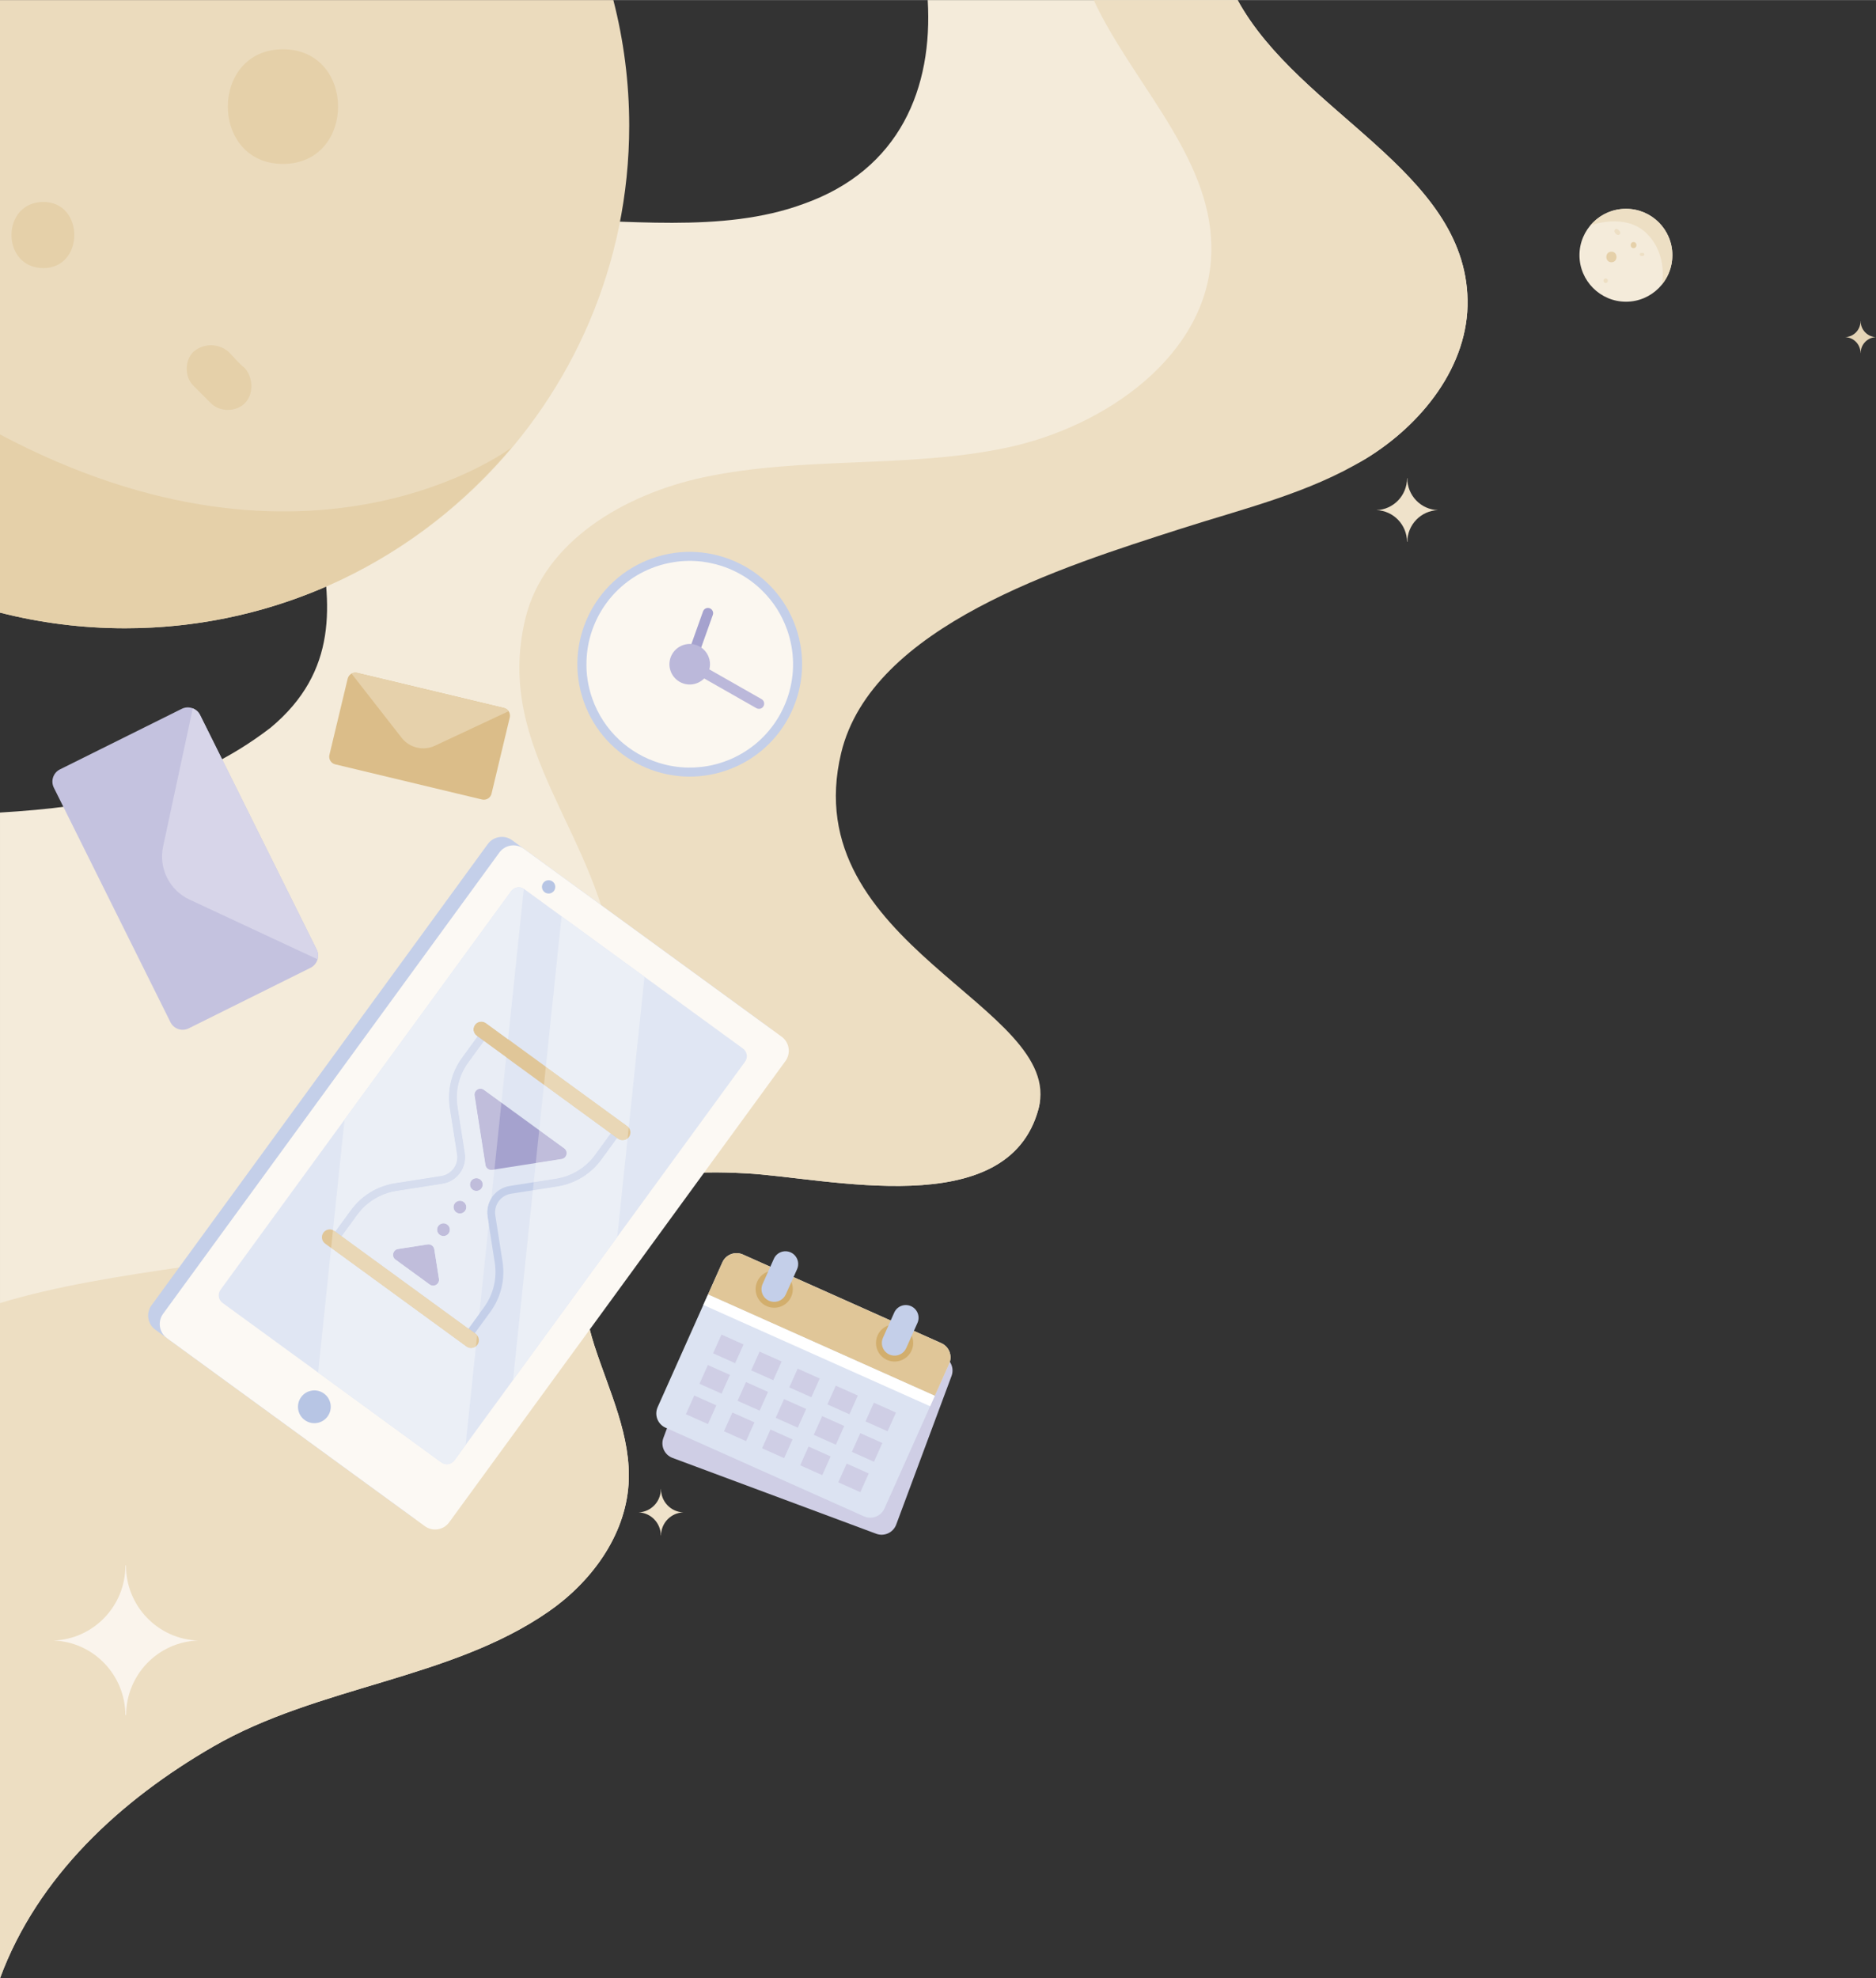 <?xml version="1.0" encoding="UTF-8"?>
<!DOCTYPE svg PUBLIC "-//W3C//DTD SVG 1.1//EN" "http://www.w3.org/Graphics/SVG/1.1/DTD/svg11.dtd">
<!-- Creator: CorelDRAW X7 -->
<svg xmlns="http://www.w3.org/2000/svg" xml:space="preserve" width="8.078in" height="8.519in" version="1.1" style="shape-rendering:geometricPrecision; text-rendering:geometricPrecision; image-rendering:optimizeQuality; fill-rule:evenodd; clip-rule:evenodd"
viewBox="0 0 80782 85185"
 xmlns:xlink="http://www.w3.org/1999/xlink">
 <rect x="0" y="0" width="80782" height="85185" fill="#333333" stroke="none"/>
 <defs>
  <style type="text/css">
   <![CDATA[
    .fil26 {fill:#C0BDDB}
    .fil27 {fill:#D6DDEE}
    .fil25 {fill:#E9D7B6}
    .fil29 {fill:#E9EDF5}
    .fil28 {fill:#EBEFF6}
    .fil7 {fill:#A5A2CE;fill-rule:nonzero}
    .fil23 {fill:#B7C5E4;fill-rule:nonzero}
    .fil8 {fill:#BBB8DA;fill-rule:nonzero}
    .fil24 {fill:#C0BDDB;fill-rule:nonzero}
    .fil14 {fill:#C4C2DF;fill-rule:nonzero}
    .fil5 {fill:#C4CFE9;fill-rule:nonzero}
    .fil9 {fill:#CFCEE5;fill-rule:nonzero}
    .fil13 {fill:#D2AE6D;fill-rule:nonzero}
    .fil15 {fill:#D7D5E9;fill-rule:nonzero}
    .fil16 {fill:#DBBD89;fill-rule:nonzero}
    .fil10 {fill:#DCE3F2;fill-rule:nonzero}
    .fil11 {fill:#E0C698;fill-rule:nonzero}
    .fil22 {fill:#E0E6F3;fill-rule:nonzero}
    .fil3 {fill:#E5D0A9;fill-rule:nonzero}
    .fil20 {fill:#E5D5B7;fill-rule:nonzero}
    .fil17 {fill:#E6D1AB;fill-rule:nonzero}
    .fil4 {fill:#EBDBBD;fill-rule:nonzero}
    .fil1 {fill:#EDDEC2;fill-rule:nonzero}
    .fil2 {fill:#EDDFC4;fill-rule:nonzero}
    .fil19 {fill:#EFE2CA;fill-rule:nonzero}
    .fil0 {fill:#F4EBDA;fill-rule:nonzero}
    .fil18 {fill:#FAF4EC;fill-rule:nonzero}
    .fil6 {fill:#FBF7F0;fill-rule:nonzero}
    .fil21 {fill:#FCF9F4;fill-rule:nonzero}
    .fil12 {fill:white;fill-rule:nonzero}
   ]]>
  </style>
 </defs>
 <g id="Layer_x0020_1">
  <g id="_1759723107200">
   <path class="fil0" d="M0 85185c1619,-4390 5194,-7678 9184,-9980 4529,-2617 10199,-2879 14425,-5802 1840,-1272 3305,-3252 3456,-5482 136,-2065 -835,-4016 -1472,-5988 -632,-1969 -861,-4356 509,-5906 1413,-1602 3860,-1616 5995,-1506 3509,181 11308,2170 12625,-2787 905,-3407 -9100,-4661 -10872,-7713 -1882,-3248 -509,-14618 1917,-17484 2426,-2867 9817,-379 13391,-1527 2708,-869 7209,225 9636,-1251 2430,-1477 4456,-4010 4400,-6852 -107,-5561 -7235,-8036 -9902,-12907l-13344 0c226,3768 -1181,7304 -5359,8781 -7017,2578 -16758,-2550 -20875,5174 -3106,5707 3754,12531 -2058,17374 -3561,2742 -7562,3415 -11656,3657l0 50199z"/>
   <path class="fil1" d="M0 85185c1619,-4390 5194,-7678 9184,-9980 4529,-2617 10199,-2879 14425,-5802 1840,-1272 3305,-3252 3456,-5482 136,-2065 -835,-4016 -1472,-5988 -632,-1969 -861,-4356 509,-5906 1413,-1602 3860,-1616 5995,-1506 3509,181 11308,2170 12625,-2787 1171,-4408 -10488,-7026 -8501,-15312 1312,-5465 9527,-8019 14618,-9654 2708,-870 5528,-1533 7955,-3009 2430,-1477 4456,-4010 4400,-6852 -107,-5560 -7235,-8036 -9902,-12907l-6194 0c76,169 152,327 228,475 1778,3469 4967,6561 4833,10459 -149,4370 -4561,7452 -8841,8347 -4281,895 -8763,356 -13038,1272 -3367,722 -6853,2741 -7659,6087 -1381,5721 3240,9265 3872,15115 607,5617 -4927,10163 -10429,11445 -4858,1132 -11322,1464 -16064,2909l0 29076z"/>
   <g>
    <path class="fil0" d="M68013 10986c0,1103 899,2003 2003,2003 1104,0 1997,-900 1997,-2003 0,-1104 -893,-1998 -1997,-1998 -1104,0 -2003,894 -2003,1998z"/>
    <g>
     <path class="fil2" d="M71558 12253c286,-345 455,-783 455,-1267 0,-1104 -893,-1998 -1997,-1998 -619,0 -1168,281 -1536,719 0,0 1507,-579 2435,350 929,929 643,2196 643,2196z"/>
     <path class="fil2" d="M69675 9882c23,24 47,47 70,70 35,35 35,100 0,135 -41,35 -99,35 -140,0 -24,-24 -41,-47 -64,-64 -35,-41 -35,-106 0,-141 35,-35 99,-35 134,0z"/>
     <path class="fil2" d="M69143 12183c-128,0 -128,-198 0,-198 123,0 123,198 0,198z"/>
     <path class="fil3" d="M70341 10682c-164,0 -164,-262 0,-262 169,0 169,262 0,262z"/>
    </g>
    <g>
     <path class="fil2" d="M70744 11015l-70 0c-82,0 -82,-128 0,-128l70 0c81,0 81,128 0,128z"/>
     <path class="fil3" d="M69389 11289c-292,0 -292,-455 0,-455 292,0 292,455 0,455z"/>
    </g>
   </g>
   <g>
    <path class="fil4" d="M27094 5408c0,-1866 -238,-3678 -683,-5408l-26411 0 0 26377c1722,440 3527,674 5387,674 11961,0 21707,-9682 21707,-21643z"/>
    <g>
     <path class="fil3" d="M0 26377c1722,440 3527,674 5387,674 6708,0 12657,-3037 16644,-7784 0,0 -8609,6552 -22031,-563l0 7673z"/>
     <path class="fil3" d="M9084 17363c-253,-253 -506,-506 -759,-759 -380,-380 -380,-1076 0,-1456 443,-380 1076,-380 1519,0 253,253 443,506 696,696 380,443 380,1139 0,1519 -380,380 -1076,380 -1456,0z"/>
     <path class="fil3" d="M1870 8693c1772,0 1772,2848 0,2848 -1835,0 -1835,-2848 0,-2848z"/>
    </g>
    <path class="fil3" d="M12184 2119c3165,0 3165,4936 0,4936 -3164,0 -3164,-4936 0,-4936z"/>
   </g>
   <g>
    <path class="fil5" d="M25138 30210c889,2519 3652,3841 6171,2952 2520,-889 3842,-3652 2953,-6172 -889,-2519 -3652,-3841 -6172,-2952 -2519,889 -3841,3652 -2952,6172z"/>
    <path class="fil6" d="M25504 30079c490,1389 1595,2380 2902,2778 389,119 798,185 1210,193 185,4 373,-5 559,-25 113,-12 224,-29 336,-49 225,-41 447,-101 669,-179 434,-153 828,-368 1180,-628 1523,-1134 2200,-3167 1535,-5050 -231,-656 -601,-1222 -1063,-1678 -566,-563 -1274,-961 -2042,-1154 -180,-47 -364,-81 -549,-105 -401,-49 -813,-44 -1224,21 -268,41 -534,107 -798,200 -1781,629 -2913,2278 -2964,4058 -21,535 60,1083 249,1618z"/>
    <path class="fil7" d="M29775 28811c61,-21 113,-69 136,-136l784 -2200c42,-116 -19,-244 -136,-286 -116,-41 -245,19 -286,136l-784 2200c-42,116 19,245 136,286 50,18 103,17 150,0z"/>
    <path class="fil8" d="M28876 28891c161,454 660,693 1114,532 455,-160 694,-659 533,-1113 -160,-455 -659,-694 -1113,-533 -455,160 -694,659 -534,1114z"/>
    <path class="fil8" d="M32757 30508c49,-17 92,-51 120,-100 61,-108 24,-245 -84,-306l-2982 -1697c-108,-62 -245,-24 -306,84 -61,108 -24,245 84,306l2982 1697c59,33 127,37 186,16z"/>
   </g>
   <g>
    <path class="fil9" d="M30949 55516l-2383 6400c-129,347 47,732 393,861l8771 3266c346,129 731,-47 861,-394l2383 -6400c129,-347 -47,-732 -394,-861l-8770 -3266c-347,-129 -732,47 -861,394z"/>
    <path class="fil10" d="M31105 54356l-2786 6235c-151,338 0,733 338,884l8544 3818c338,151 734,0 885,-338l2786 -6235c151,-338 0,-734 -338,-885l-8545 -3818c-337,-151 -733,0 -884,339z"/>
    <path class="fil11" d="M31105 54356l-618 1383 9767 4364 618 -1383c151,-338 0,-734 -338,-885l-8545 -3818c-337,-151 -733,0 -884,339z"/>
    <polygon class="fil12" points="30286,56189 40053,60553 40254,60103 30487,55739 "/>
    <path class="fil13" d="M37791 57499c-181,404 0,878 404,1058 404,181 878,-1 1058,-404 181,-404 -1,-878 -404,-1058 -404,-180 -878,0 -1058,404z"/>
    <path class="fil13" d="M32607 55183c-180,404 1,878 405,1058 404,180 877,-1 1058,-404 180,-404 -1,-878 -405,-1058 -404,-181 -877,0 -1058,404z"/>
    <path class="fil5" d="M38382 58355c255,68 529,-57 640,-306l484 -1083c124,-276 0,-600 -277,-723 -281,-124 -600,1 -723,276l-484 1084c-124,276 0,599 277,723 27,12 55,22 83,29z"/>
    <path class="fil5" d="M33198 56039c256,68 529,-57 640,-306l485 -1083c123,-276 -1,-600 -277,-724 -280,-123 -600,1 -723,277l-484 1084c-124,276 0,599 276,723 28,12 55,22 83,29z"/>
    <polygon class="fil9" points="37269,61206 38219,61630 38580,60824 37629,60399 "/>
    <polygon class="fil9" points="30706,58273 31657,58698 32017,57891 31067,57466 "/>
    <polygon class="fil9" points="32347,59006 33297,59431 33658,58624 32708,58200 "/>
    <polygon class="fil9" points="33988,59740 34938,60164 35298,59357 34348,58933 "/>
    <polygon class="fil9" points="35628,60473 36578,60897 36939,60091 35989,59666 "/>
    <polygon class="fil9" points="36683,62517 37633,62942 37994,62135 37044,61710 "/>
    <polygon class="fil9" points="30121,59585 31071,60009 31432,59202 30481,58778 "/>
    <polygon class="fil9" points="31761,60318 32711,60742 33072,59935 32122,59511 "/>
    <polygon class="fil9" points="33402,61051 34352,61475 34713,60669 33762,60244 "/>
    <polygon class="fil9" points="35042,61784 35993,62209 36353,61402 35403,60977 "/>
    <polygon class="fil9" points="36097,63828 37047,64253 37408,63446 36458,63021 "/>
    <polygon class="fil9" points="29535,60896 30485,61320 30845,60514 29895,60089 "/>
    <polygon class="fil9" points="31175,61629 32125,62054 32486,61247 31536,60822 "/>
    <polygon class="fil9" points="32816,62362 33766,62787 34127,61980 33176,61555 "/>
    <polygon class="fil9" points="34456,63095 35407,63520 35767,62713 34817,62288 "/>
   </g>
   <g>
    <path class="fil14" d="M7826 30520l-5243 2607c-291,144 -409,497 -265,788l5022 10100c144,290 497,409 787,264l5244 -2607c154,-76 259,-213 304,-366 37,-137 29,-285 -39,-422l-5022 -10100c-68,-136 -181,-232 -313,-285 -149,-57 -321,-56 -475,21z"/>
    <path class="fil15" d="M8301 30499l-1278 5953c-199,930 272,1877 1134,2281l5518 2573c37,-137 29,-285 -39,-422l-5022 -10100c-68,-137 -181,-232 -313,-285z"/>
   </g>
   <g>
    <path class="fil16" d="M14971 29221l-786 3282c-44,182 69,365 251,408l6321 1514c182,43 365,-69 409,-251l785 -3282c23,-96 2,-193 -49,-270 -47,-67 -115,-118 -201,-138l-6322 -1513c-86,-21 -170,-6 -242,32 -80,45 -143,122 -166,218z"/>
    <path class="fil17" d="M15137 29003l2159 2766c338,432 931,574 1428,342l3178 -1489c-47,-67 -116,-118 -201,-138l-6322 -1514c-86,-20 -170,-5 -242,33z"/>
   </g>
   <path class="fil18" d="M8532 70641c-1717,56 -3094,1465 -3103,3210l-28 0c-14,-1745 -1390,-3154 -3102,-3210 1721,-56 3102,-1479 3102,-3233l23 0c0,1754 1381,3177 3108,3233z"/>
   <path class="fil19" d="M61920 21964c-731,24 -1316,623 -1320,1365l-12 0c-6,-742 -591,-1341 -1320,-1365 733,-24 1320,-629 1320,-1376l10 0c0,747 587,1352 1322,1376z"/>
   <path class="fil19" d="M29426 65122c-532,17 -959,454 -962,994l-8 0c-5,-540 -431,-977 -961,-994 533,-17 961,-458 961,-1002l7 0c0,544 428,985 963,1002z"/>
   <path class="fil20" d="M80782 14514c-365,12 -658,311 -660,682l-6 0c-3,-371 -296,-670 -660,-682 366,-12 660,-315 660,-688l5 0c0,373 294,676 661,688z"/>
   <g>
    <path class="fil5" d="M33321 45325l-14479 19862c-244,335 -713,408 -1048,165l-11107 -8097c-334,-244 -408,-714 -164,-1048l14480 -19862c244,-335 714,-411 1049,-167l11107 8097c334,244 406,715 162,1050z"/>
    <path class="fil21" d="M33821 45689l-14479 19862c-244,335 -713,409 -1048,165l-11107 -8097c-334,-244 -408,-713 -164,-1048l14479 -19862c244,-335 715,-410 1050,-166l11107 8096c334,244 406,715 162,1050z"/>
    <path class="fil22" d="M32082 45715l-5501 7544 -2 3 -4487 6159 -1 3 -2042 2796 -480 660c-130,181 -387,222 -567,89l-5305 -3869 -4110 -2995c-183,-132 -221,-387 -91,-568l5341 -7328 7173 -9837c126,-173 365,-220 546,-104 8,5 16,10 22,17l1604 1170 3570 2604 4239 3089c184,131 224,388 91,567z"/>
    <path class="fil23" d="M13121 61146l0 0c-315,-229 -384,-671 -155,-986 230,-315 671,-384 986,-154 315,229 384,671 154,986 -229,314 -670,384 -985,154z"/>
    <path class="fil23" d="M23455 38419l0 0c-127,-93 -156,-273 -62,-401 93,-127 272,-155 400,-62 128,93 156,272 63,400 -93,128 -273,156 -401,63z"/>
    <path class="fil5" d="M20245 57682l-274 -200 868 -1189c407,-559 572,-1243 465,-1926l-310 -1983c-99,-629 332,-1220 960,-1318l1984 -311c683,-107 1283,-474 1691,-1033l867 -1190 273 200 -867 1190c-461,631 -1140,1046 -1912,1167l-1983 311c-444,69 -749,488 -679,931l310 1984c122,772 -65,1545 -526,2177l-867 1190z"/>
    <path class="fil5" d="M14512 53503l-273 -199 868 -1190c460,-632 1139,-1046 1911,-1167l1984 -311c444,-70 748,-488 679,-932l-311 -1983c-121,-772 66,-1546 526,-2177l868 -1190 273 199 -868 1190c-407,559 -572,1243 -465,1926l311 1983c98,628 -333,1219 -961,1318l-1983 311c-683,107 -1284,473 -1691,1032l-868 1190z"/>
    <path class="fil11" d="M26708 49083c-35,-10 -68,-27 -100,-50l-6082 -4434c-151,-110 -184,-322 -74,-473 110,-150 320,-183 473,-74l6082 4434c151,111 184,322 74,473 -87,120 -239,166 -373,124z"/>
    <path class="fil11" d="M20184 58033c-35,-11 -69,-27 -100,-50l-6083 -4434c-151,-110 -184,-322 -74,-473 110,-151 321,-184 473,-74l6082 4434c151,111 185,322 75,473 -88,120 -239,166 -373,124z"/>
    <path class="fil7" d="M20439 47174l468 2987c22,138 151,233 289,211l2987 -468c223,-35 292,-322 110,-455l-3455 -2518c-183,-133 -434,20 -399,243z"/>
    <path class="fil24" d="M17139 53782l1274 -199c138,-22 268,73 289,211l200 1273c34,223 -217,377 -399,244l-1474 -1074c-182,-133 -112,-420 110,-455z"/>
    <path class="fil24" d="M19318 53111c-89,123 -261,150 -384,60 -123,-89 -149,-261 -60,-383 89,-123 261,-150 384,-61 123,89 150,262 60,384z"/>
    <path class="fil24" d="M20027 52139c-90,123 -262,150 -384,61 -123,-90 -150,-262 -61,-384 90,-123 262,-150 385,-61 122,90 149,262 60,384z"/>
    <path class="fil24" d="M20735 51167c-89,123 -261,150 -384,60 -123,-89 -149,-261 -60,-383 89,-123 261,-150 384,-61 123,90 149,261 60,384z"/>
    <path class="fil25" d="M23423 46711l2873 2095 274 199 38 28c32,23 65,40 100,50 109,34 228,10 316,-63l49 -470c-18,-23 -40,-45 -66,-64l-3503 -2553 -81 778z"/>
    <path class="fil26" d="M23218 48666l-148 1412 1113 -174c223,-35 292,-322 110,-455l-1075 -783z"/>
    <path class="fil27" d="M22947 51252l1043 -163c772,-121 1451,-536 1912,-1167l668 -917 -274 -199 -667 916c-408,559 -1008,926 -1691,1033l-954 149 -37 348z"/>
    <path class="fil28" d="M23504 45933l3503 2553c26,19 48,41 66,64l679 -6491 -3570 -2604 -678 6478z"/>
    <path class="fil29" d="M23218 48666l1075 783c182,133 113,420 -110,455l-1113 174 -86 826 954 -149c683,-107 1283,-474 1691,-1033l667 -916 -2873 -2095 -205 1955z"/>
    <path class="fil28" d="M23990 51089l-1043 163 -855 8169 4487 -6159 2 -3 443 -4239c-88,73 -207,97 -316,63 -35,-10 -68,-27 -100,-50l-38 -28 -668 917c-461,631 -1140,1046 -1912,1167z"/>
    <path class="fil26" d="M21291 50357l301 -2876 -754 -550c-183,-133 -434,20 -399,243l468 2987c22,138 151,233 289,211l95 -15z"/>
    <path class="fil25" d="M20171 57209l-5459 -3980 -274 -199 -38 -28c-19,-14 -40,-26 -61,-35l-24 233 -16 148 -40 389 5825 4246c31,23 65,39 100,50 106,33 222,11 310,-58l50 -481c-18,-21 -38,-40 -62,-58l-38 -28 -273 -199z"/>
    <path class="fil27" d="M17071 51281l1983 -311c628,-99 1059,-690 961,-1318l-311 -1983c-107,-683 58,-1367 465,-1926l669 -916 -274 -200 -668 917c-460,631 -647,1405 -526,2177l311 1983c69,444 -235,862 -679,932l-1984 311c-772,121 -1451,535 -1911,1167l-669 916 274 199 668 -916c407,-559 1008,-925 1691,-1032z"/>
    <path class="fil28" d="M17018 50947l1984 -311c444,-70 748,-488 679,-932l-311 -1983c-121,-772 66,-1546 526,-2177l668 -917 -38 -28c-151,-110 -184,-321 -74,-473 110,-150 320,-183 473,-74l953 696 678 -6479c-181,-117 -421,-70 -546,103l-7173 9837 -498 4758c21,9 42,21 61,35l38 28 669 -916c460,-632 1139,-1046 1911,-1167z"/>
    <path class="fil28" d="M20084 57983l-5825 -4246 -562 5363 5306 3869c179,133 436,92 566,-89l480 -660 445 -4245c-88,69 -204,91 -310,58 -35,-11 -69,-27 -100,-50z"/>
    <path class="fil29" d="M18902 55067c34,223 -217,377 -399,244l-1474 -1074c-182,-133 -112,-420 110,-455l1274 -199c138,-22 268,73 289,211l200 1273zm-4190 -1838l5459 3980 470 -646 404 -3853 -51 -326c-46,-290 21,-572 169,-802l128 -1225 -95 15c-138,22 -267,-73 -289,-211l-468 -2987c-35,-223 216,-376 399,-243l754 550 205 -1955 -959 -699 -669 916c-407,559 -572,1243 -465,1926l311 1983c98,628 -333,1219 -961,1318l-1983 311c-683,107 -1284,473 -1691,1032l-668 916zm4606 -118c-89,123 -261,150 -384,60 -122,-89 -149,-261 -60,-383 89,-123 261,-150 384,-61 123,89 150,262 60,384zm1417 -1944c-89,123 -261,150 -384,60 -123,-89 -149,-261 -60,-383 89,-123 261,-150 384,-61 123,90 149,261 60,384zm-708 972c-90,123 -262,150 -384,61 -123,-90 -150,-262 -61,-384 90,-123 262,-150 385,-61 122,90 149,262 60,384z"/>
   </g>
  </g>
 </g>
</svg>
